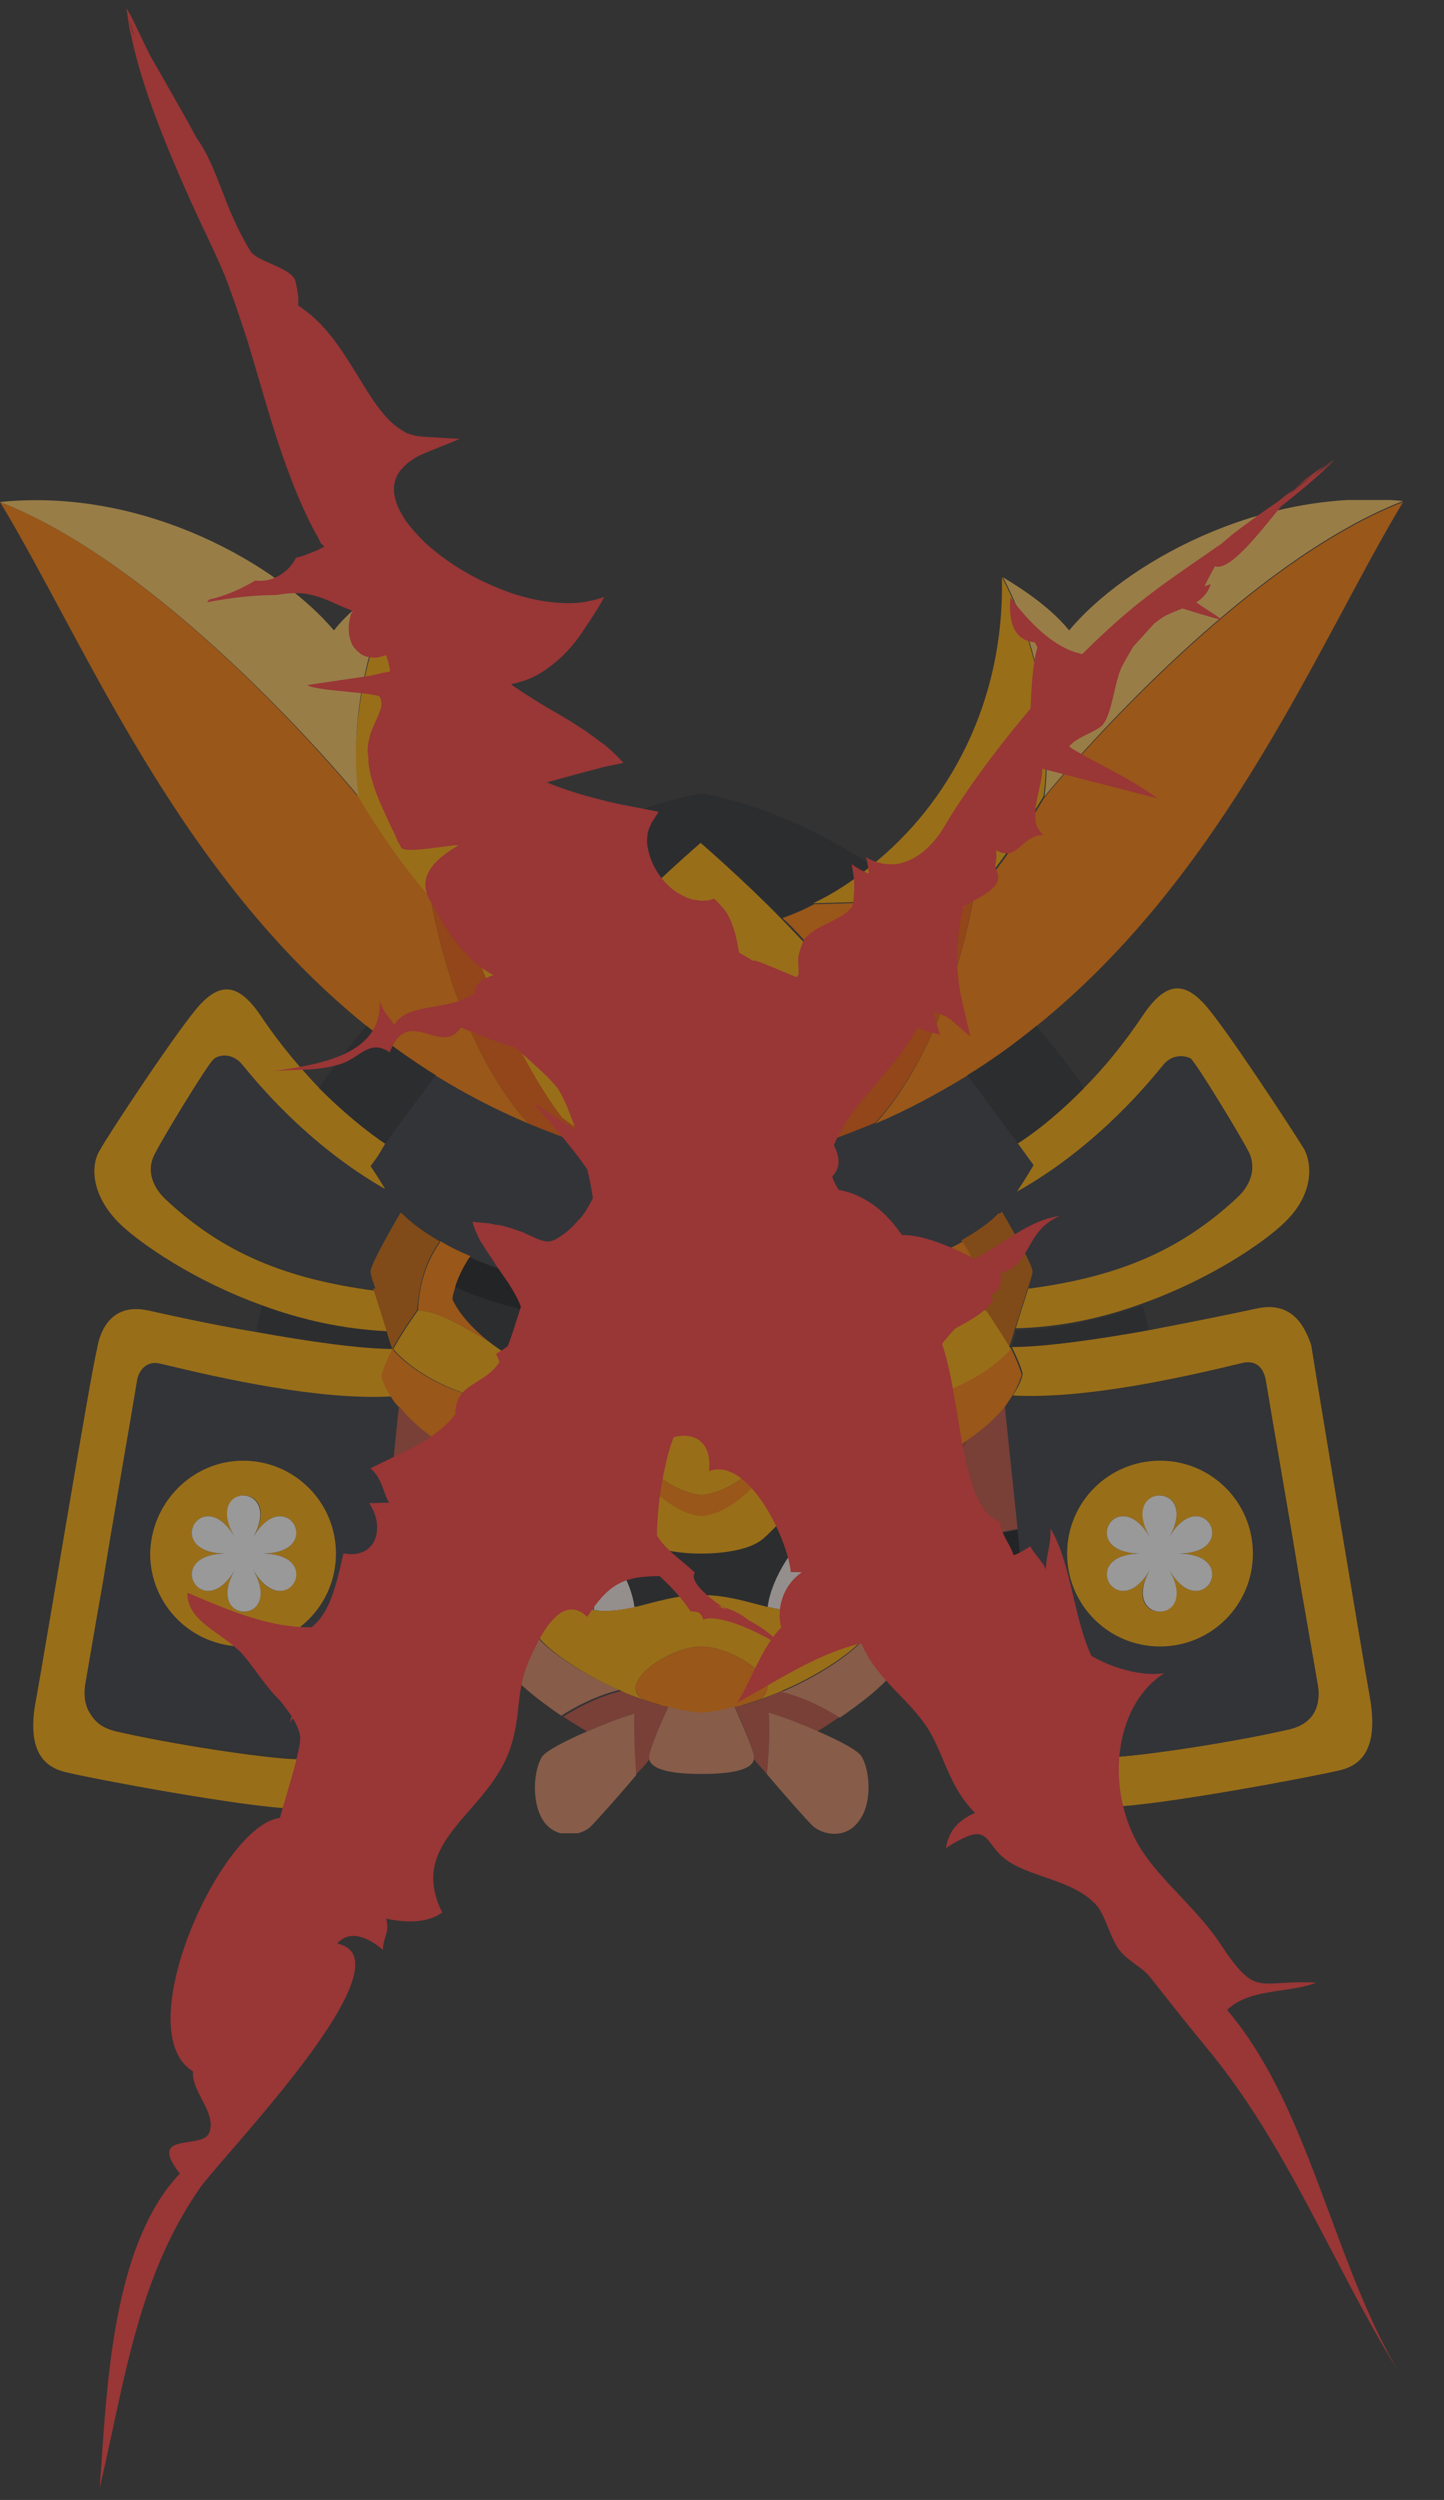 <svg width="26" height="45" viewBox="0 0 26 45" fill="none" xmlns="http://www.w3.org/2000/svg">
<rect x="0" y="0" width="26" height="45" fill="#333333" stroke="none"/>
<g opacity="0.5">
<g clip-path="url(#clip0_1580_19456)">
<path d="M20.566 23.5C20.566 23.5 20.673 23.766 20.673 23.98C19.784 24.14 18.805 24.282 18.2 24.282C18.2 24.265 18.254 24.122 18.307 23.944C19.108 23.927 19.872 23.731 20.566 23.5Z" fill="#25272B"/>
<path d="M7.081 24.282C6.476 24.282 5.515 24.14 4.626 23.98C4.626 23.784 4.715 23.553 4.715 23.5C5.391 23.749 6.156 23.909 6.956 23.927C7.027 24.14 7.081 24.282 7.081 24.282Z" fill="#25272B"/>
<path d="M2.669 23.589C2.989 23.66 3.772 23.838 4.626 23.98C5.515 24.14 6.476 24.282 7.081 24.282C6.992 24.46 6.903 24.62 6.885 24.763C6.921 24.887 6.974 25.012 7.063 25.154C5.746 25.225 4.021 24.834 2.918 24.567C2.651 24.496 2.526 24.692 2.509 24.87C2.366 25.617 2.082 27.343 1.886 28.552C1.761 29.246 1.655 29.887 1.583 30.296C1.548 30.474 1.459 31.025 2.099 31.168C3.096 31.399 4.75 31.648 5.302 31.666H5.355C5.551 31.666 6.209 31.737 6.636 31.008C6.6 31.31 6.583 31.541 6.583 31.63C6.511 32.235 6.12 32.573 5.284 32.555C4.448 32.538 1.672 32.022 1.174 31.897C0.658 31.773 0.498 31.328 0.658 30.545C0.801 29.762 1.655 24.603 1.744 24.3C1.797 23.945 2.01 23.446 2.669 23.589Z" fill="#FFAA00"/>
<path d="M4.732 23.5C3.487 23.055 2.526 22.379 2.171 22.041C1.619 21.507 1.637 20.956 1.797 20.706C1.939 20.44 3.256 18.447 3.612 18.073C3.967 17.7 4.288 17.682 4.697 18.287C5.053 18.821 5.426 19.248 5.764 19.604C6.405 20.244 6.921 20.582 6.956 20.6L6.672 20.991C6.672 20.991 6.832 21.223 6.974 21.471C5.462 20.635 4.519 19.408 4.341 19.194C4.163 18.981 3.932 19.016 3.825 19.105C3.736 19.194 2.936 20.511 2.775 20.796C2.633 21.08 2.758 21.383 2.989 21.596C4.021 22.557 5.142 23.019 6.743 23.233C6.814 23.446 6.903 23.749 6.974 23.962C6.173 23.927 5.408 23.749 4.732 23.5Z" fill="#FFAA00"/>
<path d="M24.658 30.509C24.801 31.292 24.64 31.737 24.142 31.861C23.626 31.986 20.869 32.502 20.033 32.52C19.196 32.537 18.805 32.199 18.734 31.594C18.716 31.505 18.698 31.274 18.663 30.972C19.09 31.701 19.748 31.63 19.944 31.63H19.997C20.531 31.612 22.185 31.363 23.199 31.132C23.84 30.989 23.751 30.438 23.715 30.26C23.644 29.851 23.537 29.21 23.413 28.517C23.217 27.307 22.915 25.599 22.79 24.834C22.755 24.656 22.648 24.478 22.381 24.531C21.278 24.798 19.534 25.19 18.236 25.119C18.325 24.976 18.396 24.852 18.414 24.727C18.378 24.585 18.307 24.425 18.218 24.247C18.823 24.247 19.801 24.104 20.691 23.944C21.527 23.784 22.31 23.624 22.63 23.553C23.288 23.41 23.502 23.909 23.609 24.211C23.662 24.567 24.516 29.726 24.658 30.509Z" fill="#FFAA00"/>
<path d="M20.94 19.177C20.762 19.39 19.801 20.617 18.307 21.454C18.467 21.222 18.609 20.973 18.609 20.973L18.325 20.582C18.325 20.582 18.858 20.262 19.517 19.586C19.855 19.248 20.228 18.803 20.584 18.269C20.993 17.664 21.314 17.682 21.669 18.056C22.025 18.429 23.324 20.422 23.484 20.689C23.626 20.956 23.662 21.507 23.11 22.023C22.755 22.361 21.812 23.019 20.566 23.464C19.89 23.713 19.107 23.891 18.289 23.909C18.36 23.678 18.449 23.393 18.52 23.179C20.122 22.966 21.26 22.503 22.274 21.543C22.488 21.329 22.63 21.027 22.488 20.742C22.345 20.457 21.545 19.141 21.438 19.052C21.349 18.999 21.1 18.963 20.94 19.177Z" fill="#FFAA00"/>
<path d="M10.604 16.276C10.23 16.099 9.874 15.867 9.536 15.583C11.226 14.462 12.632 14.284 12.632 14.284C12.632 14.284 14.019 14.462 15.71 15.583C15.371 15.867 15.016 16.099 14.642 16.276C14.446 16.366 14.268 16.454 14.073 16.526C13.397 15.832 12.632 15.174 12.632 15.174C12.632 15.174 11.867 15.832 11.191 16.526C10.995 16.454 10.799 16.366 10.604 16.276Z" fill="#25272B"/>
<path d="M6.938 20.582L7.846 19.354C8.362 19.674 8.913 19.959 9.5 20.208C10.052 20.439 10.639 20.653 11.262 20.813C11.742 21.044 12.187 21.222 12.632 21.382C13.076 21.222 13.521 21.044 14.001 20.813C14.624 20.653 15.211 20.457 15.763 20.208C16.35 19.959 16.901 19.674 17.417 19.354L18.325 20.582L18.609 20.973C18.609 20.973 18.449 21.204 18.307 21.454C18.218 21.596 18.129 21.738 18.058 21.809C18.04 21.827 18.022 21.845 18.022 21.863C17.969 21.916 17.773 22.112 17.364 22.343C17.204 22.432 17.026 22.521 16.83 22.61C16.065 22.948 14.927 23.286 13.254 23.393C13.059 23.411 12.863 23.411 12.667 23.428C12.454 23.428 12.258 23.411 12.062 23.393C10.39 23.286 9.251 22.948 8.486 22.61C8.273 22.521 8.095 22.432 7.953 22.343C7.543 22.112 7.33 21.916 7.294 21.863C7.276 21.845 7.276 21.827 7.259 21.809C7.205 21.72 7.099 21.596 7.01 21.454C6.849 21.222 6.707 20.973 6.707 20.973L6.938 20.582Z" fill="#31363D"/>
<path d="M7.223 10.388C7.17 12.665 8.202 14.48 9.536 15.583C9.874 15.867 10.248 16.099 10.603 16.276C10.425 16.276 8.575 16.223 7.739 16.17C7.739 16.17 7.739 16.17 7.739 16.188C7.027 15.387 6.44 14.373 6.44 14.373C6.44 14.373 6.138 12.451 7.223 10.388Z" fill="#FFAA00"/>
<path d="M16.83 16.828C16.83 16.828 16.03 18.963 15.14 20.119C14.731 20.404 14.357 20.635 13.984 20.813C13.503 21.044 13.059 21.222 12.614 21.382C12.169 21.222 11.724 21.044 11.244 20.813C10.888 20.635 10.497 20.404 10.087 20.119C9.233 18.963 8.433 16.828 8.433 16.828C8.433 16.828 9.91 16.881 10.71 17.024C10.852 16.863 11.012 16.686 11.173 16.526C11.849 15.832 12.614 15.173 12.614 15.173C12.614 15.173 13.379 15.832 14.055 16.526C14.215 16.686 14.375 16.863 14.535 17.024C15.371 16.881 16.83 16.828 16.83 16.828Z" fill="#FFAA00"/>
<path d="M7.757 16.152C8.593 16.205 10.443 16.259 10.621 16.259C10.817 16.348 10.995 16.436 11.191 16.508C11.03 16.668 10.87 16.846 10.728 17.006C9.892 16.881 8.433 16.828 8.433 16.828C8.202 16.65 7.97 16.419 7.757 16.152C7.757 16.17 7.757 16.17 7.757 16.152Z" fill="#FF7B00"/>
<path d="M9.518 20.226C8.931 19.977 8.38 19.692 7.864 19.372C7.419 19.105 7.01 18.803 6.618 18.483C3.185 15.725 1.53 11.562 0 9.036C3.113 10.245 6.458 14.355 6.458 14.355C6.458 14.355 7.045 15.369 7.757 16.17C7.792 16.419 8.219 18.803 9.518 20.226Z" fill="#FF7B00"/>
<path d="M9.518 20.226C8.219 18.803 7.792 16.436 7.757 16.17C7.97 16.419 8.202 16.65 8.433 16.828C8.433 16.828 9.233 18.963 10.123 20.119C10.532 20.422 10.906 20.635 11.279 20.813C10.639 20.653 10.07 20.457 9.518 20.226Z" fill="#F25900"/>
<path d="M17.524 16.152C17.506 16.33 17.079 18.767 15.763 20.208C15.211 20.439 14.624 20.653 14.002 20.813C14.357 20.635 14.749 20.404 15.158 20.119C16.047 18.945 16.848 16.828 16.848 16.828C17.061 16.65 17.293 16.419 17.524 16.152Z" fill="#F25900"/>
<path d="M15.763 20.226C17.079 18.767 17.506 16.33 17.524 16.17C18.218 15.369 18.805 14.355 18.805 14.355C18.805 14.355 22.15 10.245 25.263 9.036C23.733 11.58 22.079 15.725 18.645 18.483C18.254 18.803 17.844 19.087 17.4 19.372C16.901 19.675 16.35 19.977 15.763 20.226Z" fill="#FF7B00"/>
<path d="M18.04 10.388C19.125 12.451 18.787 14.337 18.787 14.337C18.787 14.337 18.2 15.334 17.506 16.152C16.652 16.205 14.713 16.259 14.642 16.259C15.016 16.081 15.371 15.85 15.709 15.565C17.061 14.48 18.093 12.665 18.04 10.388Z" fill="#FFAA00"/>
<path d="M17.524 16.152C17.311 16.401 17.079 16.65 16.848 16.828C16.848 16.828 15.389 16.881 14.571 17.024C14.428 16.863 14.268 16.686 14.091 16.526C14.286 16.454 14.464 16.383 14.66 16.276C14.731 16.276 16.652 16.223 17.524 16.152Z" fill="#FF7B00"/>
<path d="M2.9 24.549C4.003 24.816 5.746 25.207 7.045 25.136C7.081 25.19 7.116 25.243 7.17 25.297C7.17 25.35 7.063 26.346 6.938 27.52C6.867 28.179 6.796 28.89 6.743 29.531C6.689 30.082 6.636 30.58 6.6 30.954C6.173 31.683 5.515 31.612 5.319 31.612H5.266C4.732 31.595 3.078 31.345 2.064 31.114C1.423 30.972 1.512 30.42 1.548 30.242C1.619 29.833 1.726 29.193 1.85 28.499C2.046 27.289 2.348 25.581 2.473 24.816C2.509 24.674 2.633 24.478 2.9 24.549ZM6.049 27.965C6.049 27.04 5.302 26.293 4.377 26.293C3.451 26.293 2.704 27.04 2.704 27.965C2.704 28.89 3.451 29.637 4.377 29.637C5.302 29.637 6.049 28.89 6.049 27.965Z" fill="#31363D"/>
<path d="M13.788 24.976C13.575 24.976 13.325 25.243 13.094 25.439C13.183 24.798 13.468 24.514 13.468 24.514C13.468 24.514 13.414 24.887 13.788 24.976Z" fill="#FF7B00"/>
<path d="M11.422 30.847C11.119 30.936 10.817 31.061 10.568 31.167C10.568 31.167 10.39 31.061 10.141 30.901C10.728 30.527 11.191 30.438 11.191 30.438C11.315 30.491 11.457 30.545 11.6 30.598C11.707 30.634 11.813 30.669 11.938 30.705C11.76 30.74 11.582 30.794 11.422 30.847Z" fill="#BD4D3C"/>
<path d="M12.632 23.428C12.845 23.428 13.041 23.411 13.219 23.393C13.219 23.393 13.165 23.642 13.13 23.838L12.632 24.336L12.116 23.838C12.098 23.624 12.027 23.393 12.027 23.393C12.222 23.411 12.418 23.428 12.632 23.428Z" fill="#FF7B00"/>
<path d="M13.574 31.595C13.503 31.292 13.219 30.705 13.219 30.705C13.254 30.705 13.29 30.687 13.325 30.687C13.503 30.741 13.663 30.776 13.841 30.83C13.877 31.274 13.806 31.933 13.806 31.933C13.663 31.773 13.574 31.666 13.574 31.666C13.574 31.648 13.574 31.63 13.574 31.595Z" fill="#BD4D3C"/>
<path d="M10.87 25.635C10.71 25.919 10.016 26.4 9.287 26.488C8.789 26.453 8.308 26.239 7.881 25.955C7.597 25.759 7.348 25.546 7.17 25.314C7.116 25.261 7.081 25.208 7.045 25.154C6.956 25.012 6.885 24.887 6.867 24.763C6.903 24.62 6.974 24.46 7.063 24.282C7.063 24.282 7.508 24.852 8.54 25.136C9.287 25.35 10.408 25.403 11.262 25.065C11.102 25.19 10.888 25.439 10.87 25.635Z" fill="#FF7B00"/>
<path d="M14.073 30.438C14.073 30.438 14.535 30.527 15.122 30.901C14.891 31.061 14.713 31.167 14.713 31.167C14.446 31.061 14.162 30.954 13.859 30.847C13.681 30.794 13.521 30.74 13.343 30.705C13.468 30.669 13.575 30.634 13.681 30.598C13.806 30.545 13.948 30.491 14.073 30.438Z" fill="#BD4D3C"/>
<path d="M16.546 27.591C16.688 27.307 16.225 27.058 15.941 26.987C15.656 26.915 14.944 26.56 14.482 26.061C14.464 25.884 14.393 25.652 14.393 25.617C14.553 25.901 15.247 26.382 15.976 26.471C16.474 26.435 16.973 26.222 17.382 25.937C17.364 25.973 17.062 26.577 16.706 27.271C16.67 27.378 16.599 27.485 16.546 27.591Z" fill="#CD6300"/>
<path d="M7.259 21.863C7.312 21.916 7.508 22.112 7.917 22.343C7.597 22.788 7.543 23.25 7.508 23.588C7.508 23.588 7.259 23.927 7.063 24.282C7.063 24.282 7.01 24.14 6.956 23.944C6.885 23.713 6.796 23.428 6.725 23.215C6.672 23.055 6.654 22.948 6.636 22.912C6.618 22.77 7.188 21.827 7.188 21.827C7.223 21.827 7.241 21.845 7.259 21.863Z" fill="#CD6300"/>
<path d="M11.457 31.933C11.457 31.933 11.386 31.292 11.422 30.83C11.6 30.776 11.76 30.723 11.938 30.687C11.973 30.687 12.009 30.705 12.044 30.705C12.044 30.705 11.76 31.292 11.689 31.595C11.689 31.63 11.689 31.648 11.689 31.666C11.689 31.683 11.6 31.79 11.457 31.933Z" fill="#BD4D3C"/>
<path d="M11.422 30.847C11.404 31.292 11.457 31.95 11.457 31.95C11.191 32.27 10.746 32.769 10.639 32.875C10.479 33.035 10.052 33.124 9.803 32.804C9.554 32.466 9.607 31.843 9.767 31.612C9.856 31.505 10.159 31.345 10.568 31.167C10.817 31.061 11.119 30.936 11.422 30.847Z" fill="#DB8660"/>
<path d="M16.546 27.591C16.599 27.485 16.652 27.378 16.706 27.271C16.706 27.271 17.364 27.627 17.471 27.663C17.471 27.663 17.151 28.267 16.812 28.89C16.634 29.21 16.457 29.513 16.314 29.762C16.261 29.869 16.19 29.94 16.154 30.011C15.923 30.349 15.46 30.687 15.122 30.918C14.535 30.545 14.073 30.456 14.073 30.456C14.909 30.1 15.478 29.637 15.585 29.459C15.674 29.317 16.119 28.445 16.546 27.591C16.546 27.609 16.546 27.609 16.546 27.591Z" fill="#DB8660"/>
<path d="M7.846 19.354L6.938 20.582C6.903 20.564 6.387 20.226 5.746 19.586C6.084 19.052 6.6 18.465 6.6 18.465C6.992 18.785 7.419 19.087 7.846 19.354Z" fill="#25272B"/>
<path d="M19.517 19.586C18.858 20.262 18.325 20.582 18.325 20.582L17.417 19.354C17.862 19.087 18.271 18.785 18.663 18.465C18.663 18.483 19.179 19.052 19.517 19.586Z" fill="#25272B"/>
<path d="M18.325 27.538C18.396 28.196 18.467 28.908 18.52 29.549C17.649 28.855 16.83 28.872 16.83 28.872C17.168 28.25 17.488 27.645 17.488 27.645C17.577 27.68 18.325 27.538 18.325 27.538Z" fill="#141517"/>
<path d="M8.451 28.872C8.451 28.872 7.615 28.837 6.761 29.549C6.832 28.908 6.903 28.196 6.956 27.538C6.956 27.538 7.704 27.698 7.793 27.663C7.793 27.663 8.095 28.267 8.451 28.872Z" fill="#141517"/>
<path d="M18.52 29.548C18.574 30.1 18.627 30.598 18.663 30.972C17.524 29.673 16.332 29.744 16.332 29.744C16.474 29.495 16.652 29.193 16.83 28.872C16.83 28.872 17.649 28.837 18.52 29.548Z" fill="#F25900"/>
<path d="M8.931 29.744C8.878 29.744 7.704 29.709 6.6 30.972C6.636 30.598 6.689 30.1 6.743 29.548C7.597 28.855 8.433 28.872 8.433 28.872C8.611 29.193 8.789 29.495 8.931 29.744Z" fill="#F25900"/>
<path d="M18.093 25.296C18.093 25.35 18.2 26.346 18.325 27.52C18.325 27.52 17.578 27.68 17.488 27.645C17.4 27.609 16.724 27.253 16.724 27.253C17.079 26.559 17.382 25.972 17.4 25.919C17.666 25.741 17.916 25.528 18.093 25.296Z" fill="#BD4D3C"/>
<path d="M8.54 27.271C8.54 27.271 7.881 27.627 7.792 27.663C7.704 27.698 6.956 27.538 6.956 27.538C7.081 26.346 7.17 25.35 7.188 25.314C7.365 25.546 7.615 25.759 7.899 25.955C7.899 25.99 8.202 26.577 8.54 27.271Z" fill="#BD4D3C"/>
<path d="M8.931 29.744C8.789 29.495 8.611 29.193 8.433 28.872C8.095 28.25 7.775 27.645 7.775 27.645C7.864 27.609 8.522 27.253 8.522 27.253C8.575 27.36 8.629 27.467 8.682 27.574C9.109 28.41 9.554 29.282 9.643 29.424C9.749 29.602 10.319 30.064 11.155 30.42C11.155 30.42 10.692 30.509 10.105 30.883C9.767 30.651 9.305 30.314 9.073 29.975C9.056 29.922 9.002 29.833 8.931 29.744Z" fill="#DB8660"/>
<path d="M13.574 31.594C13.574 31.63 13.574 31.648 13.574 31.666C13.539 31.897 13.005 31.932 12.632 31.932C12.258 31.932 11.742 31.897 11.689 31.666C11.689 31.648 11.689 31.612 11.689 31.594C11.76 31.292 12.044 30.705 12.044 30.705C12.24 30.758 12.436 30.794 12.632 30.812C12.845 30.794 13.041 30.758 13.219 30.705C13.219 30.723 13.503 31.31 13.574 31.594Z" fill="#DB8660"/>
<path d="M15.496 31.594C15.656 31.808 15.727 32.448 15.46 32.786C15.211 33.124 14.784 33.018 14.624 32.858C14.517 32.751 14.073 32.253 13.806 31.932C13.806 31.932 13.877 31.292 13.841 30.829C14.144 30.918 14.446 31.043 14.695 31.15C15.104 31.328 15.407 31.488 15.496 31.594Z" fill="#DB8660"/>
<path d="M14.749 27.485C14.927 27.983 15.229 28.659 15.229 28.659C15.051 28.819 14.838 28.944 14.589 28.979C14.482 28.072 14.749 27.485 14.749 27.485Z" fill="#D1C2BA"/>
<path d="M10.514 27.485C10.514 27.485 10.781 28.072 10.675 28.979C10.425 28.944 10.212 28.819 10.034 28.659C10.034 28.659 10.336 27.983 10.514 27.485Z" fill="#D1C2BA"/>
<path d="M14.749 27.485C14.749 27.485 14.482 28.072 14.589 28.979C14.518 28.997 14.446 28.997 14.357 28.997C14.162 28.997 14.002 28.962 13.824 28.926C13.877 28.428 14.339 27.681 14.749 27.485Z" fill="#F5ECE7"/>
<path d="M10.514 27.485C10.924 27.681 11.386 28.428 11.457 28.926C11.279 28.962 11.101 28.997 10.924 28.997C10.835 28.997 10.764 28.997 10.692 28.979C10.781 28.072 10.514 27.485 10.514 27.485Z" fill="#F5ECE7"/>
<path d="M15.87 27.52C15.745 27.983 15.531 28.392 15.229 28.659C15.229 28.659 14.927 27.983 14.749 27.485C14.339 27.68 13.877 28.428 13.806 28.926C13.432 28.837 13.076 28.712 12.614 28.712C12.151 28.712 11.795 28.837 11.422 28.926C11.368 28.428 10.906 27.68 10.479 27.485C10.301 27.983 9.999 28.659 9.999 28.659C9.696 28.392 9.5 27.983 9.358 27.52C9.767 27.147 10.212 27.058 10.586 27.076C10.977 27.093 11.262 27.52 11.511 27.716C11.76 27.912 12.258 27.965 12.596 27.965C12.952 27.965 13.432 27.912 13.681 27.716C13.93 27.52 14.215 27.093 14.606 27.076C15.033 27.058 15.478 27.147 15.87 27.52Z" fill="#25272B"/>
<path d="M17.079 23.144C17.097 23.233 17.133 23.304 17.133 23.393C16.99 23.642 16.759 23.909 16.474 24.14C16.083 24.46 15.585 24.709 15.158 24.709C14.66 24.709 14.126 24.549 13.681 24.265C13.486 24.14 13.308 23.998 13.148 23.838C13.148 23.855 15.371 23.944 17.079 23.144Z" fill="#25272B"/>
<path d="M8.184 23.144C9.892 23.944 12.116 23.838 12.116 23.838C11.6 24.354 10.817 24.709 10.105 24.709C9.678 24.709 9.198 24.46 8.789 24.14C8.504 23.909 8.273 23.642 8.13 23.393C8.148 23.322 8.166 23.233 8.184 23.144Z" fill="#25272B"/>
<path d="M16.812 22.61C16.812 22.61 16.99 22.859 17.079 23.144C15.371 23.944 13.148 23.838 13.148 23.838C13.165 23.624 13.236 23.393 13.236 23.393C14.891 23.286 16.047 22.948 16.812 22.61Z" fill="#141517"/>
<path d="M12.116 23.855C12.116 23.855 9.892 23.945 8.184 23.162C8.273 22.877 8.451 22.628 8.451 22.628C9.216 22.966 10.354 23.304 12.027 23.411C12.027 23.393 12.098 23.642 12.116 23.855Z" fill="#141517"/>
<path d="M8.789 24.14C8.362 23.891 7.864 23.589 7.526 23.589C7.543 23.251 7.615 22.788 7.935 22.343C8.077 22.432 8.255 22.521 8.469 22.61C8.469 22.61 8.291 22.859 8.202 23.144C8.184 23.233 8.148 23.304 8.148 23.393C8.273 23.66 8.522 23.927 8.789 24.14Z" fill="#FF7B00"/>
<path d="M17.346 22.343C17.666 22.788 17.72 23.251 17.755 23.589C17.399 23.589 16.901 23.891 16.474 24.14C16.759 23.909 16.99 23.642 17.133 23.393C17.133 23.304 17.115 23.233 17.079 23.144C16.99 22.859 16.812 22.61 16.812 22.61C17.008 22.521 17.186 22.432 17.346 22.343Z" fill="#FF7B00"/>
<path d="M18.04 21.81C18.04 21.81 18.609 22.77 18.591 22.895C18.591 22.93 18.556 23.055 18.503 23.197C18.431 23.411 18.342 23.713 18.271 23.927C18.218 24.122 18.165 24.247 18.165 24.265C17.969 23.909 17.72 23.571 17.72 23.571C17.684 23.233 17.631 22.77 17.311 22.326C17.72 22.094 17.933 21.898 17.969 21.845C18.022 21.845 18.022 21.827 18.04 21.81Z" fill="#CD6300"/>
<path d="M19.25 11.348C20.228 10.174 22.648 8.769 25.263 9.018C22.15 10.227 18.805 14.337 18.805 14.337C18.805 14.337 19.125 12.434 18.058 10.388C18.093 10.423 18.823 10.815 19.25 11.348Z" fill="#FFC85C"/>
<path d="M23.715 30.26C23.751 30.438 23.84 30.989 23.199 31.132C22.203 31.363 20.549 31.612 19.997 31.63H19.944C19.748 31.63 19.09 31.701 18.663 30.972C18.627 30.598 18.574 30.1 18.52 29.549C18.449 28.908 18.378 28.196 18.325 27.538C18.2 26.346 18.111 25.35 18.093 25.314C18.147 25.261 18.182 25.207 18.2 25.154C19.517 25.225 21.242 24.834 22.345 24.567C22.63 24.496 22.737 24.692 22.755 24.869C22.897 25.617 23.182 27.342 23.377 28.552C23.537 29.21 23.644 29.851 23.715 30.26ZM22.541 27.965C22.541 27.04 21.794 26.293 20.869 26.293C19.944 26.293 19.196 27.04 19.196 27.965C19.196 28.89 19.944 29.637 20.869 29.637C21.794 29.637 22.541 28.89 22.541 27.965Z" fill="#31363D"/>
<path d="M22.488 20.76C22.63 21.044 22.506 21.347 22.274 21.56C21.242 22.521 20.122 22.984 18.52 23.197C18.574 23.037 18.592 22.93 18.609 22.895C18.627 22.752 18.058 21.809 18.058 21.809C18.129 21.721 18.218 21.596 18.307 21.454C19.801 20.617 20.762 19.39 20.94 19.176C21.118 18.963 21.349 18.998 21.438 19.087C21.527 19.176 22.328 20.475 22.488 20.76Z" fill="#31363D"/>
<path d="M20.887 26.293C21.812 26.293 22.559 27.04 22.559 27.965C22.559 28.89 21.812 29.637 20.887 29.637C19.962 29.637 19.214 28.89 19.214 27.965C19.214 27.04 19.962 26.293 20.887 26.293ZM21.207 27.965C22.381 27.965 21.634 26.666 21.047 27.68C21.634 26.666 20.139 26.666 20.709 27.68C20.122 26.666 19.374 27.965 20.549 27.965C19.374 27.965 20.122 29.264 20.709 28.25C20.122 29.264 21.616 29.264 21.047 28.25C21.634 29.264 22.381 27.965 21.207 27.965Z" fill="#FFAA00"/>
<path d="M21.047 27.68C21.634 26.666 22.381 27.965 21.207 27.965C22.381 27.965 21.634 29.264 21.047 28.25C21.634 29.264 20.139 29.264 20.709 28.25C20.122 29.264 19.374 27.965 20.549 27.965C19.374 27.965 20.122 26.666 20.709 27.68C20.122 26.666 21.634 26.666 21.047 27.68Z" fill="white"/>
<path d="M18.396 24.745C18.36 24.869 18.307 24.994 18.218 25.136C18.182 25.19 18.147 25.243 18.111 25.297C17.933 25.528 17.684 25.741 17.399 25.937C16.99 26.222 16.492 26.435 15.994 26.471C15.265 26.382 14.571 25.901 14.411 25.617C14.375 25.439 14.179 25.19 14.002 25.047C14.855 25.368 15.976 25.314 16.724 25.119C17.755 24.834 18.2 24.265 18.2 24.265C18.289 24.443 18.36 24.62 18.396 24.745Z" fill="#FF7B00"/>
<path d="M17.755 23.589C17.4 23.589 16.901 23.891 16.474 24.14C16.083 24.46 15.585 24.709 15.158 24.709C14.66 24.709 14.126 24.549 13.681 24.265C13.486 24.14 13.308 23.998 13.148 23.838L12.632 24.336L12.116 23.838C11.6 24.354 10.817 24.709 10.105 24.709C9.678 24.709 9.198 24.46 8.789 24.14C8.362 23.891 7.864 23.589 7.526 23.589C7.526 23.589 7.277 23.927 7.081 24.282C7.081 24.282 7.526 24.852 8.557 25.136C9.305 25.35 10.425 25.403 11.28 25.065C11.102 25.208 10.888 25.439 10.87 25.635C10.87 25.652 10.87 25.67 10.87 25.688C10.888 25.919 11.119 26.275 11.315 26.364C11.511 26.453 11.689 26.417 11.689 26.417C11.689 26.417 12.062 26.844 12.632 26.916C13.201 26.844 13.575 26.417 13.575 26.417C13.575 26.417 13.752 26.453 13.966 26.364C14.162 26.275 14.393 25.919 14.411 25.688C14.411 25.67 14.411 25.652 14.411 25.635C14.375 25.457 14.179 25.208 14.002 25.065C14.855 25.386 15.976 25.332 16.724 25.136C17.755 24.852 18.2 24.282 18.2 24.282C17.987 23.927 17.755 23.589 17.755 23.589ZM11.493 24.976C11.867 24.887 11.813 24.514 11.813 24.514C11.813 24.514 12.08 24.798 12.187 25.439C11.956 25.243 11.689 24.976 11.493 24.976ZM13.076 25.439C13.165 24.798 13.45 24.514 13.45 24.514C13.45 24.514 13.414 24.887 13.77 24.976C13.575 24.976 13.308 25.243 13.076 25.439Z" fill="#FFAA00"/>
<path d="M11.44 28.926C11.813 28.837 12.169 28.712 12.632 28.712C13.094 28.712 13.45 28.837 13.824 28.926C14.002 28.961 14.179 28.997 14.357 28.997C14.446 28.997 14.518 28.997 14.589 28.979C14.838 28.944 15.051 28.819 15.229 28.659C15.531 28.392 15.727 27.983 15.87 27.52C15.46 27.147 15.016 27.058 14.642 27.076C14.251 27.093 13.966 27.52 13.717 27.716C13.468 27.912 12.97 27.965 12.632 27.965C12.276 27.965 11.795 27.912 11.546 27.716C11.297 27.52 11.013 27.093 10.621 27.076C10.23 27.058 9.785 27.147 9.394 27.52C9.518 27.983 9.732 28.392 10.034 28.659C10.212 28.819 10.425 28.944 10.675 28.979C10.746 28.997 10.817 28.997 10.906 28.997C11.084 28.997 11.262 28.961 11.44 28.926ZM15.941 26.987C16.208 27.058 16.688 27.307 16.546 27.591C16.119 28.428 15.674 29.299 15.585 29.442C15.478 29.62 14.909 30.082 14.073 30.438C13.948 30.491 13.806 30.545 13.664 30.598C14.197 30.296 13.201 29.637 12.632 29.637C12.044 29.637 11.066 30.314 11.6 30.598C11.457 30.545 11.333 30.509 11.191 30.438C10.354 30.082 9.785 29.62 9.678 29.442C9.589 29.317 9.145 28.445 8.718 27.591C8.575 27.307 9.038 27.058 9.322 26.987C9.607 26.916 10.319 26.56 10.781 26.061C10.817 26.257 11.191 26.631 11.582 26.595C11.724 26.809 12.205 27.253 12.632 27.271C13.041 27.253 13.539 26.809 13.681 26.595C14.073 26.631 14.446 26.257 14.482 26.061C14.944 26.578 15.674 26.916 15.941 26.987Z" fill="#FFAA00"/>
<path d="M14.393 25.634C14.393 25.67 14.464 25.901 14.482 26.079C14.446 26.275 14.073 26.649 13.681 26.613C13.539 26.826 13.059 27.271 12.632 27.289C12.205 27.271 11.724 26.826 11.582 26.613C11.173 26.649 10.817 26.275 10.781 26.079C10.799 25.901 10.852 25.67 10.87 25.634C10.87 25.652 10.87 25.67 10.87 25.688C10.888 25.919 11.119 26.275 11.315 26.364C11.511 26.453 11.689 26.417 11.689 26.417C11.689 26.417 12.062 26.844 12.632 26.916C13.201 26.844 13.575 26.417 13.575 26.417C13.575 26.417 13.752 26.453 13.966 26.364C14.162 26.275 14.393 25.919 14.411 25.688C14.411 25.67 14.411 25.652 14.393 25.634Z" fill="#FF7B00"/>
<path d="M12.632 29.637C13.219 29.637 14.197 30.314 13.663 30.598C13.557 30.634 13.45 30.669 13.325 30.705C13.29 30.705 13.254 30.723 13.219 30.723C13.023 30.776 12.827 30.812 12.632 30.829C12.418 30.812 12.222 30.776 12.044 30.723C12.009 30.723 11.973 30.705 11.938 30.705C11.831 30.669 11.706 30.634 11.6 30.598C11.066 30.296 12.062 29.637 12.632 29.637Z" fill="#FF7B00"/>
<path d="M11.813 24.514C11.813 24.514 12.08 24.798 12.187 25.439C11.956 25.225 11.689 24.976 11.493 24.976C11.849 24.887 11.813 24.514 11.813 24.514Z" fill="#FF7B00"/>
<path d="M10.87 25.634C10.87 25.67 10.799 25.901 10.781 26.079C10.319 26.577 9.589 26.933 9.322 27.004C9.038 27.076 8.575 27.325 8.718 27.609C8.664 27.503 8.611 27.396 8.557 27.289C8.202 26.595 7.917 26.008 7.881 25.955C8.291 26.239 8.789 26.453 9.287 26.488C10.016 26.399 10.692 25.919 10.87 25.634Z" fill="#CD6300"/>
<path d="M7.223 21.809C7.223 21.809 6.654 22.77 6.672 22.895C6.672 22.93 6.707 23.055 6.761 23.197C5.159 22.984 4.038 22.521 3.007 21.56C2.793 21.347 2.651 21.044 2.793 20.76C2.935 20.475 3.736 19.159 3.843 19.07C3.932 18.981 4.181 18.945 4.359 19.159C4.537 19.372 5.497 20.6 6.992 21.436C7.063 21.596 7.152 21.72 7.223 21.809Z" fill="#31363D"/>
<path d="M6.013 11.348C6.44 10.797 7.17 10.405 7.205 10.388C6.12 12.451 6.458 14.337 6.458 14.337C6.458 14.337 3.113 10.245 0 9.036C2.633 8.769 5.035 10.192 6.013 11.348Z" fill="#FFC85C"/>
<path d="M4.377 26.293C5.302 26.293 6.049 27.04 6.049 27.965C6.049 28.89 5.302 29.637 4.377 29.637C3.451 29.637 2.704 28.89 2.704 27.965C2.722 27.04 3.469 26.293 4.377 26.293ZM4.715 27.965C5.889 27.965 5.142 26.666 4.554 27.68C5.142 26.666 3.647 26.666 4.234 27.68C3.647 26.666 2.9 27.965 4.074 27.965C2.9 27.965 3.647 29.264 4.234 28.25C3.647 29.264 5.142 29.264 4.554 28.25C5.124 29.264 5.889 27.965 4.715 27.965Z" fill="#FFAA00"/>
<path d="M4.554 27.68C5.142 26.666 5.889 27.965 4.715 27.965C5.889 27.965 5.142 29.264 4.554 28.25C5.142 29.264 3.647 29.264 4.234 28.25C3.647 29.264 2.9 27.965 4.074 27.965C2.9 27.965 3.647 26.666 4.234 27.68C3.629 26.666 5.124 26.666 4.554 27.68Z" fill="white"/>
</g>
<path fill-rule="evenodd" clip-rule="evenodd" d="M7.022 18.34C6.948 18.242 6.861 18.126 6.836 18.01C6.891 18.989 5.744 19.167 4.89 19.283C5.026 19.27 5.159 19.266 5.291 19.261C5.575 19.253 5.852 19.244 6.142 19.15C6.253 19.113 6.347 19.052 6.434 18.995C6.617 18.877 6.774 18.775 7.017 18.943C7.197 18.464 7.46 18.541 7.72 18.616C7.932 18.678 8.141 18.739 8.299 18.494L8.316 18.501C8.565 18.605 8.954 18.769 9.271 18.85C9.302 18.877 9.333 18.905 9.365 18.933C9.525 19.076 9.696 19.229 9.862 19.389C9.882 19.412 9.903 19.434 9.924 19.456C9.984 19.52 10.044 19.585 10.082 19.658C10.143 19.764 10.197 19.88 10.243 20.006C10.287 20.112 10.328 20.221 10.366 20.334C10.153 20.211 9.896 20.051 9.591 19.842C9.591 19.842 10.249 20.572 10.575 21.05C10.616 21.225 10.651 21.397 10.675 21.567C10.674 21.57 10.672 21.573 10.671 21.576C10.591 21.728 10.513 21.876 10.399 21.98C10.324 22.067 10.25 22.142 10.163 22.204C10.076 22.267 9.989 22.329 9.914 22.341C9.813 22.366 9.683 22.306 9.544 22.241C9.478 22.21 9.41 22.178 9.342 22.155L9.342 22.154C9.23 22.117 9.118 22.08 9.006 22.055L8.907 22.043C8.857 22.03 8.808 22.018 8.77 22.018L8.509 21.993C8.519 22.051 8.543 22.109 8.566 22.161C8.572 22.176 8.578 22.19 8.584 22.204C8.587 22.212 8.591 22.221 8.595 22.23C8.605 22.252 8.616 22.278 8.633 22.304C8.646 22.341 8.671 22.378 8.683 22.391C8.721 22.457 8.766 22.523 8.807 22.583C8.82 22.602 8.833 22.621 8.845 22.639C8.907 22.741 8.975 22.838 9.041 22.933C9.08 22.989 9.119 23.044 9.156 23.099C9.243 23.236 9.33 23.385 9.379 23.522C9.355 23.596 9.331 23.673 9.306 23.751C9.255 23.913 9.202 24.08 9.143 24.231C9.125 24.243 9.112 24.253 9.1 24.262C9.087 24.271 9.075 24.281 9.056 24.293C9.038 24.305 9.016 24.318 8.994 24.33C8.972 24.343 8.95 24.355 8.932 24.368C8.944 24.392 8.954 24.417 8.963 24.442C8.972 24.467 8.982 24.492 8.994 24.517C8.988 24.523 8.982 24.532 8.975 24.542C8.969 24.551 8.963 24.56 8.957 24.567C8.854 24.707 8.721 24.789 8.595 24.867C8.387 24.996 8.198 25.113 8.198 25.462C7.882 25.848 7.487 26.037 7.031 26.254C6.914 26.31 6.794 26.368 6.669 26.431C6.808 26.546 6.861 26.693 6.913 26.837C6.94 26.911 6.966 26.985 7.005 27.053C6.949 27.047 6.887 27.05 6.824 27.053C6.762 27.056 6.7 27.059 6.644 27.053C6.943 27.488 6.781 28.073 6.184 27.961C6.023 28.682 5.911 29.042 5.612 29.291C4.868 29.303 4.158 29.002 3.449 28.701C3.424 28.691 3.399 28.68 3.374 28.669C3.366 29.017 3.648 29.219 3.947 29.432C4.075 29.524 4.207 29.618 4.319 29.726C4.425 29.837 4.525 29.973 4.628 30.113C4.756 30.286 4.889 30.464 5.04 30.609C5.063 30.639 5.086 30.668 5.108 30.697C5.159 30.763 5.208 30.826 5.252 30.895C5.232 30.945 5.22 30.995 5.216 31.013C5.221 30.997 5.244 30.964 5.277 30.932C5.326 31.019 5.376 31.119 5.401 31.231C5.437 31.375 5.263 31.959 5.142 32.367C5.096 32.522 5.057 32.651 5.04 32.723C3.984 32.847 2.293 36.564 3.474 37.285C3.462 37.456 3.549 37.623 3.635 37.789C3.738 37.987 3.84 38.183 3.772 38.38C3.73 38.506 3.558 38.532 3.391 38.557C3.116 38.598 2.858 38.637 3.238 39.126C2.1 40.319 1.942 42.645 1.83 44.292C1.818 44.464 1.807 44.628 1.795 44.783C1.879 44.429 1.955 44.076 2.03 43.725C2.358 42.199 2.678 40.711 3.598 39.387C3.678 39.273 3.872 39.048 4.123 38.758C5.165 37.552 7.184 35.216 6.072 34.985C6.296 34.724 6.632 34.873 6.893 35.097C6.898 34.991 6.92 34.923 6.939 34.862C6.968 34.774 6.992 34.7 6.955 34.538C7.266 34.6 7.664 34.637 7.962 34.426C7.559 33.612 7.982 33.127 8.454 32.585C8.739 32.258 9.043 31.909 9.193 31.454C9.285 31.171 9.311 30.939 9.335 30.715C9.363 30.458 9.39 30.212 9.516 29.913C9.703 29.478 10.101 28.645 10.573 29.105C10.958 28.508 11.232 28.371 11.879 28.371L11.903 28.396C12.102 28.582 12.276 28.769 12.425 28.993L12.438 29.005C12.454 29.007 12.469 29.008 12.483 29.009C12.56 29.014 12.62 29.018 12.662 29.154C12.912 29.054 13.508 29.308 13.881 29.522C13.75 29.712 13.642 29.934 13.537 30.152C13.453 30.326 13.37 30.498 13.278 30.647C13.446 30.555 13.608 30.462 13.767 30.37C14.339 30.041 14.875 29.733 15.506 29.579C15.677 29.969 15.939 30.241 16.197 30.509C16.375 30.694 16.551 30.877 16.693 31.094C16.81 31.273 16.894 31.472 16.98 31.675C17.119 32.003 17.263 32.343 17.556 32.632C17.232 32.781 17.09 32.954 17.031 33.266C17.62 32.89 17.7 32.996 17.858 33.205C17.932 33.303 18.023 33.425 18.194 33.529C18.378 33.64 18.593 33.714 18.81 33.789C19.149 33.907 19.494 34.026 19.735 34.286C19.817 34.37 19.883 34.529 19.95 34.693C20.012 34.844 20.075 34.998 20.155 35.101C20.239 35.209 20.342 35.284 20.443 35.358C20.545 35.432 20.645 35.506 20.724 35.609C21.123 36.116 21.411 36.481 21.828 36.985C22.692 38.057 23.337 39.29 23.981 40.522C24.372 41.272 24.764 42.02 25.205 42.732C24.688 41.87 24.318 40.871 23.948 39.874C23.449 38.529 22.95 37.185 22.094 36.179C22.35 35.933 22.72 35.878 23.082 35.825C23.299 35.793 23.513 35.761 23.699 35.689C23.427 35.673 23.225 35.686 23.063 35.696C22.598 35.725 22.465 35.734 21.982 35.004C21.776 34.687 21.508 34.404 21.246 34.125C20.972 33.835 20.704 33.55 20.515 33.239C19.913 32.23 20.033 30.716 20.963 30.118C20.529 30.185 19.985 30.003 19.651 29.806C19.506 29.497 19.416 29.116 19.326 28.738C19.219 28.284 19.112 27.833 18.912 27.51C18.924 27.658 18.899 27.792 18.873 27.927C18.853 28.032 18.833 28.138 18.831 28.252C18.799 28.171 18.741 28.097 18.683 28.024C18.633 27.96 18.583 27.898 18.552 27.833C18.464 27.891 18.35 27.962 18.249 27.996C18.23 27.919 18.186 27.84 18.142 27.76C18.078 27.642 18.011 27.519 18.012 27.392C17.534 27.255 17.382 26.342 17.235 25.45C17.158 24.988 17.082 24.532 16.963 24.192C17.03 24.1 17.099 24.023 17.174 23.939C17.181 23.931 17.188 23.923 17.195 23.916C17.474 23.765 17.754 23.615 17.88 23.4C17.874 23.387 17.869 23.372 17.865 23.358C17.86 23.343 17.856 23.328 17.849 23.316C17.882 23.286 17.916 23.264 17.944 23.246C17.956 23.238 17.968 23.231 17.977 23.224C17.982 23.197 17.991 23.142 18.003 23.105C18.021 23.102 18.035 23.082 18.043 23.072C18.041 23.063 18.038 23.057 18.035 23.051C18.032 23.045 18.029 23.038 18.027 23.03C18.025 23.012 18.039 22.992 18.047 22.982L17.996 22.946L17.994 22.928C18.3 22.84 18.41 22.647 18.527 22.442C18.641 22.241 18.762 22.029 19.077 21.888C18.7 21.941 18.371 22.152 18.042 22.363C17.878 22.469 17.713 22.575 17.543 22.66C17.125 22.432 16.575 22.215 16.239 22.232C16.234 22.228 16.231 22.222 16.228 22.216C16.225 22.209 16.221 22.203 16.216 22.2C15.838 21.652 15.408 21.475 15.101 21.417C15.061 21.354 15.027 21.288 14.999 21.222C14.994 21.207 14.989 21.192 14.985 21.176C15.151 21.009 15.112 20.805 15.015 20.617C15.059 20.501 15.122 20.386 15.186 20.277C15.336 20.026 15.535 19.792 15.737 19.554C15.785 19.497 15.834 19.44 15.882 19.382L15.898 19.363C16.117 19.095 16.346 18.815 16.516 18.499C16.536 18.507 16.556 18.517 16.576 18.526C16.616 18.544 16.652 18.561 16.678 18.561L16.926 18.624L16.852 18.387C16.845 18.369 16.842 18.35 16.839 18.331C16.836 18.313 16.833 18.294 16.827 18.276L16.814 18.213L16.877 18.238L16.914 18.251C16.932 18.251 16.944 18.257 16.958 18.266C16.963 18.269 16.969 18.272 16.976 18.276C17.026 18.288 17.063 18.313 17.113 18.35L17.473 18.661L17.399 18.35C17.386 18.294 17.374 18.241 17.361 18.188C17.349 18.136 17.337 18.083 17.324 18.027L17.312 17.952L17.299 17.915L17.287 17.84L17.262 17.679C17.237 17.467 17.225 17.256 17.237 17.045C17.25 16.796 17.287 16.56 17.349 16.323C17.411 16.282 17.481 16.243 17.551 16.204C17.819 16.054 18.088 15.903 17.921 15.627C17.921 15.579 17.926 15.542 17.932 15.507C17.94 15.45 17.949 15.396 17.933 15.304C18.155 15.429 18.273 15.326 18.402 15.212C18.505 15.122 18.615 15.025 18.791 15.03C18.564 14.862 18.639 14.527 18.707 14.225C18.74 14.081 18.77 13.945 18.766 13.837L20.843 14.371C20.509 14.127 20.123 13.922 19.797 13.75C19.576 13.632 19.382 13.53 19.251 13.439C19.314 13.348 19.465 13.272 19.603 13.203C19.708 13.151 19.805 13.102 19.848 13.054C19.95 12.945 20.009 12.692 20.065 12.45C20.106 12.278 20.144 12.113 20.196 12.009C20.258 11.885 20.333 11.761 20.407 11.636C20.449 11.591 20.492 11.544 20.535 11.497C20.62 11.403 20.706 11.309 20.78 11.226C20.799 11.213 20.815 11.201 20.83 11.189C20.846 11.176 20.861 11.164 20.88 11.151C20.97 11.081 21.085 11.035 21.204 10.987C21.233 10.976 21.262 10.964 21.29 10.952C21.526 11.027 21.775 11.102 22.011 11.164C21.946 11.111 21.86 11.056 21.771 10.998C21.691 10.946 21.61 10.893 21.539 10.841C21.663 10.766 21.75 10.666 21.8 10.517C21.775 10.517 21.688 10.555 21.688 10.555C21.726 10.469 21.808 10.318 21.85 10.24C21.863 10.217 21.872 10.2 21.875 10.194C22.118 10.279 22.577 9.715 22.915 9.3C22.975 9.228 23.03 9.159 23.081 9.1C23.105 9.088 23.118 9.075 23.13 9.063C23.528 8.752 23.789 8.516 23.926 8.379L24.026 8.279C24.01 8.287 23.985 8.309 23.951 8.339C23.93 8.358 23.905 8.38 23.876 8.404L23.615 8.59C23.678 8.542 23.734 8.498 23.784 8.459C23.914 8.359 23.999 8.294 24.026 8.267C24.006 8.282 23.968 8.31 23.91 8.352C23.851 8.394 23.773 8.451 23.675 8.523C23.555 8.624 23.403 8.745 23.217 8.889L23.297 8.808C23.279 8.822 23.261 8.837 23.242 8.851C23.168 8.901 23.105 8.951 23.031 9.013C22.757 9.199 22.496 9.386 22.235 9.585C22.185 9.622 22.139 9.663 22.092 9.703C22.046 9.743 21.999 9.784 21.949 9.821C21.943 9.821 21.94 9.824 21.937 9.827C21.934 9.83 21.93 9.833 21.924 9.833C21.82 9.907 21.712 9.981 21.601 10.058C21.222 10.319 20.806 10.606 20.383 10.952C20.084 11.201 19.786 11.475 19.487 11.773C18.978 11.674 18.518 11.189 18.194 10.754C18.157 11.151 18.232 11.524 18.63 11.562C18.636 11.574 18.645 11.59 18.654 11.605C18.664 11.621 18.673 11.636 18.679 11.649C18.592 11.96 18.567 12.432 18.555 12.755C18.082 13.315 17.61 13.924 17.175 14.595L17.001 14.881C16.951 14.968 16.889 15.055 16.814 15.142C16.678 15.304 16.491 15.453 16.292 15.515C16.093 15.59 15.857 15.565 15.658 15.466C15.646 15.459 15.636 15.453 15.627 15.447C15.618 15.441 15.608 15.434 15.596 15.428C15.621 15.528 15.633 15.627 15.646 15.727C15.627 15.72 15.608 15.711 15.59 15.702C15.571 15.693 15.552 15.683 15.534 15.677C15.459 15.64 15.397 15.602 15.335 15.553C15.347 15.627 15.36 15.702 15.372 15.789C15.385 15.901 15.385 16.025 15.372 16.137C15.372 16.187 15.36 16.249 15.347 16.299C15.347 16.311 15.335 16.336 15.322 16.348L15.273 16.398C15.214 16.456 15.133 16.5 15.047 16.545C15.023 16.558 14.999 16.571 14.974 16.585C14.949 16.597 14.925 16.609 14.9 16.621C14.8 16.669 14.701 16.716 14.601 16.796C14.576 16.808 14.539 16.846 14.514 16.87L14.514 16.87C14.489 16.895 14.464 16.933 14.464 16.945C14.458 16.951 14.455 16.961 14.452 16.97C14.449 16.979 14.446 16.989 14.44 16.995C14.415 17.07 14.39 17.144 14.377 17.206C14.369 17.254 14.372 17.321 14.376 17.385C14.382 17.503 14.388 17.611 14.315 17.579C13.669 17.306 13.532 17.256 13.582 17.306L13.311 17.15C13.304 17.12 13.297 17.09 13.29 17.059C13.268 16.92 13.236 16.773 13.177 16.622C13.146 16.538 13.108 16.464 13.063 16.4C13.007 16.329 12.974 16.289 12.858 16.174C12.816 16.189 12.774 16.205 12.74 16.21C12.731 16.212 12.72 16.211 12.709 16.21C12.697 16.21 12.686 16.209 12.677 16.211C12.643 16.216 12.598 16.214 12.56 16.202C12.471 16.198 12.396 16.175 12.318 16.133C12.166 16.068 12.023 15.948 11.911 15.805C11.8 15.662 11.711 15.489 11.674 15.308C11.65 15.214 11.644 15.117 11.658 15.035C11.66 14.99 11.672 14.953 11.691 14.905C11.691 14.905 11.703 14.868 11.718 14.848C11.723 14.82 11.737 14.8 11.759 14.77L11.859 14.612L11.428 14.528L11.171 14.479C10.997 14.444 10.829 14.399 10.662 14.354L10.662 14.354C10.44 14.299 10.243 14.232 10.036 14.158L9.856 14.088L9.846 14.08C9.856 14.088 9.863 14.078 9.863 14.078L10.247 13.973L10.631 13.869L10.726 13.845L10.879 13.804L11.224 13.732C11.158 13.654 11.085 13.585 11.012 13.516C10.992 13.502 10.974 13.484 10.956 13.467C10.938 13.45 10.919 13.433 10.899 13.418L10.849 13.381L10.809 13.352L10.538 13.154C10.35 13.032 10.172 12.917 9.996 12.82C9.832 12.729 9.674 12.629 9.525 12.534C9.515 12.528 9.505 12.522 9.495 12.515L9.297 12.386L9.247 12.35L9.217 12.328C9.221 12.322 9.216 12.319 9.212 12.316C9.208 12.313 9.206 12.312 9.214 12.31C9.249 12.305 9.301 12.297 9.343 12.281C9.42 12.26 9.522 12.227 9.596 12.188C9.761 12.109 9.897 12.008 10.015 11.91C10.258 11.703 10.42 11.482 10.534 11.304C10.737 11.005 10.849 10.81 10.876 10.752L10.883 10.742C10.881 10.743 10.879 10.744 10.877 10.745C10.827 10.763 10.678 10.819 10.437 10.848C10.139 10.876 9.716 10.844 9.219 10.681C8.729 10.508 8.161 10.232 7.653 9.768C7.527 9.646 7.409 9.513 7.307 9.377C7.214 9.232 7.127 9.076 7.1 8.902C7.073 8.729 7.118 8.561 7.248 8.426C7.273 8.392 7.299 8.371 7.329 8.346C7.336 8.341 7.342 8.335 7.349 8.33C7.358 8.317 7.368 8.312 7.382 8.304C7.391 8.299 7.401 8.293 7.413 8.284C7.452 8.251 7.502 8.226 7.551 8.2C7.68 8.142 7.851 8.073 8.011 8.009C8.109 7.97 8.202 7.933 8.279 7.9L7.614 7.861C7.592 7.86 7.571 7.857 7.551 7.854C7.53 7.85 7.51 7.847 7.487 7.846C7.468 7.84 7.452 7.835 7.436 7.831C7.42 7.827 7.404 7.823 7.385 7.817C7.367 7.81 7.353 7.806 7.341 7.802C7.322 7.796 7.309 7.792 7.29 7.778C7.182 7.715 7.082 7.642 6.986 7.541C6.795 7.34 6.64 7.088 6.485 6.836C6.476 6.821 6.466 6.806 6.457 6.791C6.192 6.358 5.92 5.915 5.519 5.607L5.439 5.549L5.369 5.497L5.371 5.452C5.377 5.318 5.348 5.189 5.319 5.06C5.283 4.926 5.079 4.836 4.882 4.749C4.716 4.676 4.555 4.605 4.504 4.511C4.26 4.111 4.118 3.744 3.989 3.408C3.857 3.068 3.738 2.759 3.538 2.481C3.411 2.234 2.836 1.229 2.74 1.066C2.7 1 2.628 0.847 2.551 0.686C2.441 0.453 2.321 0.2 2.278 0.159C2.272 0.155 2.274 0.162 2.278 0.175C2.28 0.184 2.284 0.197 2.286 0.212C2.289 0.23 2.292 0.252 2.296 0.277C2.308 0.366 2.325 0.492 2.364 0.653C2.433 0.981 2.558 1.442 2.759 1.989C2.959 2.536 3.229 3.179 3.551 3.876C3.599 3.981 3.649 4.086 3.7 4.193C3.818 4.444 3.94 4.701 4.049 4.964C4.198 5.35 4.333 5.756 4.47 6.18C4.535 6.396 4.598 6.611 4.66 6.822C4.841 7.441 5.015 8.036 5.226 8.58C5.362 8.942 5.513 9.283 5.676 9.587L5.737 9.693C5.753 9.735 5.778 9.784 5.788 9.792L5.828 9.821C5.837 9.838 5.835 9.84 5.83 9.843C5.828 9.844 5.826 9.845 5.824 9.848L5.799 9.861L5.774 9.874L5.725 9.899C5.704 9.907 5.687 9.914 5.67 9.921C5.654 9.928 5.637 9.935 5.616 9.943C5.549 9.971 5.482 9.999 5.406 10.02C5.393 10.027 5.38 10.029 5.367 10.031C5.354 10.033 5.341 10.035 5.329 10.041C5.2 10.301 4.916 10.479 4.628 10.453C4.623 10.449 4.618 10.45 4.614 10.45C4.61 10.451 4.605 10.452 4.6 10.448C4.331 10.606 4.057 10.729 3.764 10.792L3.727 10.842C4.142 10.76 4.561 10.712 4.979 10.71C5.101 10.691 5.222 10.672 5.357 10.677C5.526 10.678 5.693 10.723 5.873 10.793C5.919 10.81 5.966 10.832 6.015 10.855C6.055 10.874 6.097 10.894 6.14 10.911L6.283 10.969L6.33 10.989L6.35 11.003L6.336 11.023L6.328 11.033L6.316 11.071C6.302 11.107 6.295 11.157 6.288 11.203C6.286 11.218 6.284 11.232 6.281 11.245C6.273 11.362 6.285 11.494 6.348 11.617C6.384 11.674 6.437 11.728 6.497 11.772C6.557 11.816 6.639 11.83 6.712 11.837C6.784 11.843 6.861 11.822 6.92 11.804L6.962 11.789L6.955 11.799L6.991 11.918C7.009 11.977 7.023 12.064 7.025 12.081C7.018 12.091 6.983 12.097 6.879 12.113L6.879 12.113C6.843 12.123 6.809 12.13 6.776 12.138C6.739 12.146 6.705 12.153 6.673 12.163L5.534 12.331C5.599 12.387 5.941 12.421 6.259 12.452C6.548 12.481 6.817 12.508 6.84 12.546C6.855 12.588 6.871 12.63 6.869 12.675C6.865 12.759 6.819 12.86 6.767 12.974C6.735 13.043 6.702 13.117 6.674 13.195C6.645 13.297 6.619 13.417 6.618 13.524L6.618 13.524C6.629 13.593 6.632 13.611 6.633 13.673C6.631 13.718 6.639 13.77 6.647 13.822C6.707 14.159 6.839 14.445 6.961 14.709C6.98 14.751 6.999 14.791 7.018 14.832L7.122 15.047L7.166 15.156C7.179 15.175 7.185 15.182 7.19 15.191C7.193 15.196 7.196 15.202 7.201 15.213L7.227 15.262C7.276 15.335 7.682 15.281 7.967 15.243C8.154 15.218 8.288 15.2 8.236 15.229C7.424 15.7 7.664 16.09 7.803 16.315C7.814 16.334 7.825 16.352 7.835 16.369C8.064 16.813 8.327 17.128 8.543 17.317C8.693 17.451 8.814 17.515 8.867 17.542C8.879 17.549 8.888 17.553 8.892 17.556C8.884 17.551 8.867 17.557 8.84 17.568C8.833 17.571 8.824 17.574 8.815 17.577C8.805 17.582 8.794 17.587 8.781 17.593C8.729 17.615 8.657 17.646 8.598 17.727C8.569 17.767 8.542 17.824 8.543 17.887C8.486 17.922 8.437 17.948 8.37 17.976C8.222 18.05 8.03 18.082 7.839 18.115C7.528 18.169 7.219 18.221 7.1 18.449C7.08 18.416 7.052 18.38 7.022 18.34ZM23.297 8.808L23.329 8.777L23.329 8.777C23.391 8.727 23.454 8.677 23.503 8.627C23.559 8.59 23.612 8.55 23.665 8.509C23.718 8.469 23.771 8.429 23.827 8.391C23.783 8.431 23.733 8.475 23.675 8.523C23.571 8.6 23.444 8.695 23.297 8.808ZM12.131 25.87C12.51 25.766 12.831 25.973 12.764 26.483C13.469 26.213 14.179 27.686 14.239 28.299C14.239 28.299 14.425 28.297 14.435 28.305C14.137 28.502 13.968 28.902 14.065 29.296C14.013 29.348 13.966 29.405 13.921 29.466C13.788 29.345 13.641 29.25 13.482 29.167C13.345 29.055 13.184 28.968 13.01 28.93C13.028 28.943 13.044 28.952 13.06 28.962C13.075 28.971 13.091 28.98 13.109 28.993C13.035 28.955 12.973 28.93 12.898 28.906C12.917 28.912 12.935 28.915 12.954 28.918C12.973 28.921 12.991 28.924 13.01 28.93C12.699 28.707 12.413 28.458 12.512 28.309C12.457 28.254 12.384 28.192 12.304 28.126C12.131 27.983 11.931 27.816 11.829 27.637V27.563C11.841 27.227 11.879 26.805 11.99 26.345C12.023 26.189 12.066 26.029 12.131 25.87ZM5.214 31.019C5.214 31.019 5.215 31.017 5.216 31.013C5.215 31.015 5.214 31.018 5.214 31.019ZM2.341 0.405C2.335 0.385 2.33 0.366 2.325 0.348C2.372 0.474 2.416 0.645 2.406 0.638C2.378 0.547 2.358 0.471 2.341 0.405Z" fill="#FF3A3A"/>
</g>
<defs>
<clipPath id="clip0_1580_19456">
<rect width="25.263" height="24" fill="white" transform="translate(0 9)"/>
</clipPath>
</defs>
</svg>
